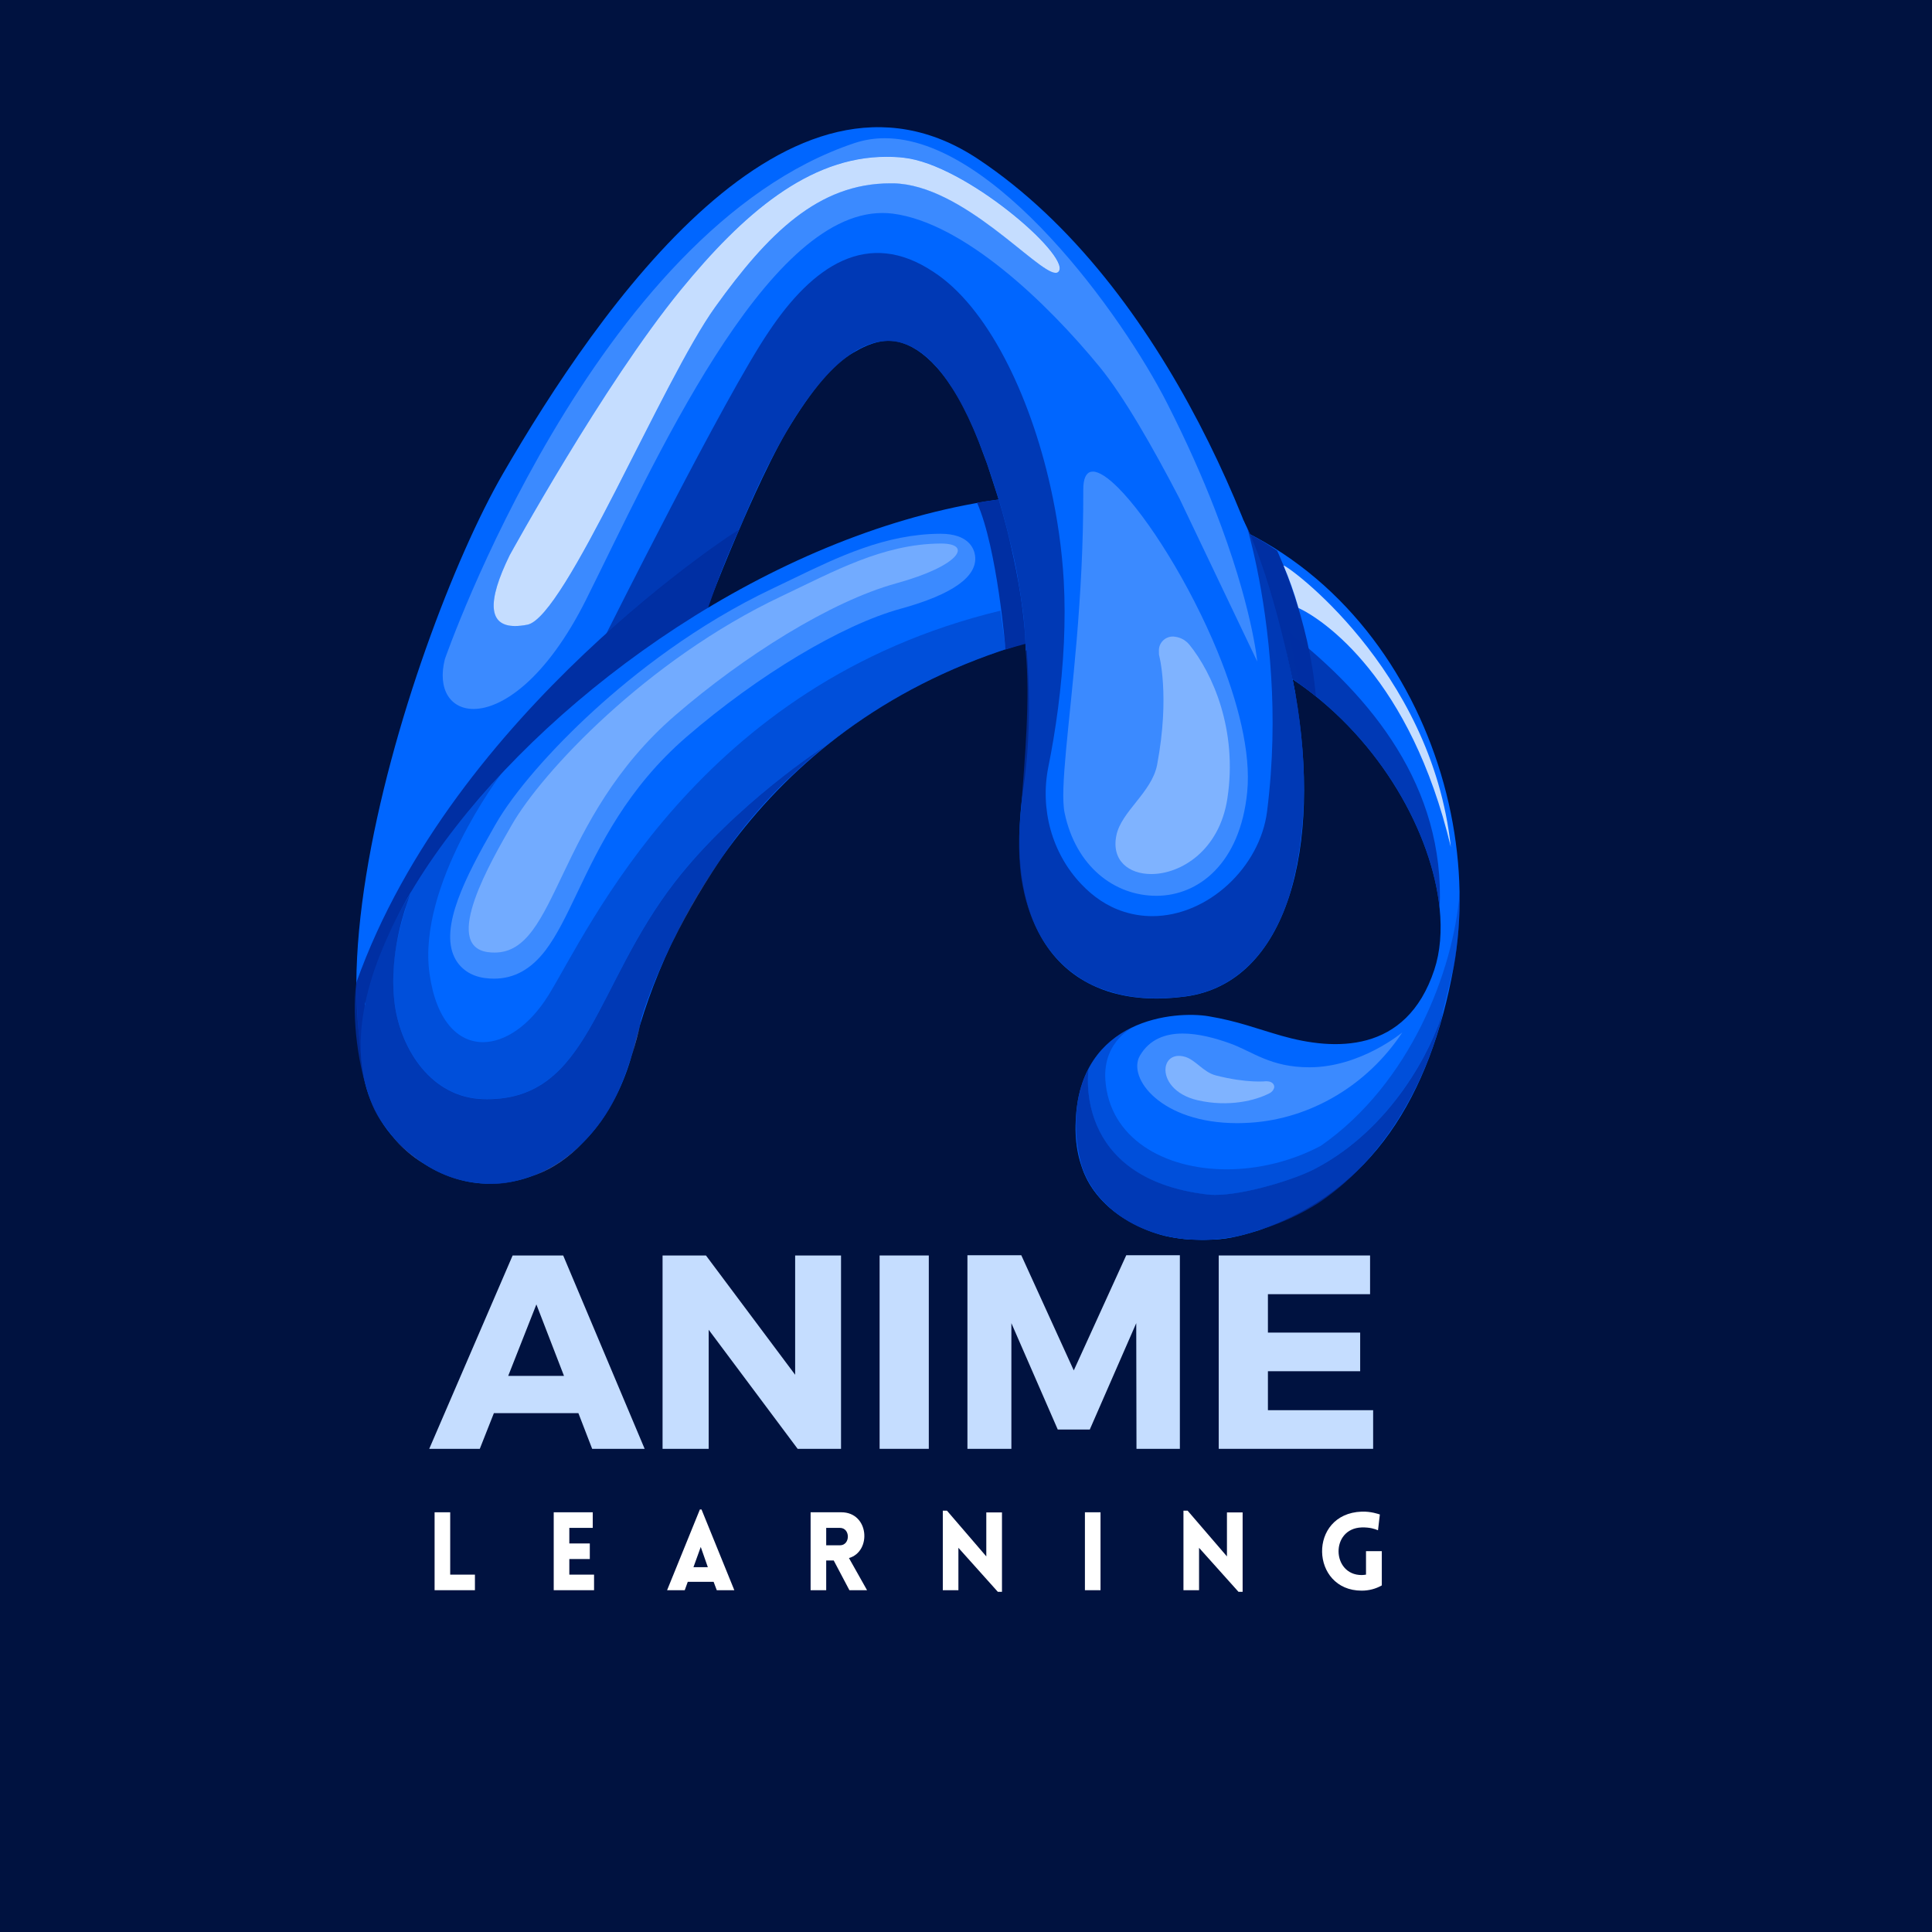<svg xmlns="http://www.w3.org/2000/svg" xmlns:xlink="http://www.w3.org/1999/xlink" width="500" zoomAndPan="magnify" viewBox="0 0 375 375" height="500" preserveAspectRatio="xMidYMid meet" version="1.0"><defs><g/><clipPath id="2e312e600e"><path d="M 69 24.676 L 254 24.676 L 254 228 L 69 228 Z M 69 24.676 " clip-rule="nonzero"/></clipPath><clipPath id="3c72b402aa"><path d="M 70 95 L 283.352 95 L 283.352 240.676 L 70 240.676 Z M 70 95 " clip-rule="nonzero"/></clipPath><clipPath id="8fdaf73dc8"><path d="M 68.852 144 L 161 144 L 161 230 L 68.852 230 Z M 68.852 144 " clip-rule="nonzero"/></clipPath><clipPath id="52120ad257"><path d="M 209 225 L 240 225 L 240 240.676 L 209 240.676 Z M 209 225 " clip-rule="nonzero"/></clipPath><clipPath id="b9a6a77d0f"><path d="M 208 173 L 283.352 173 L 283.352 232 L 208 232 Z M 208 173 " clip-rule="nonzero"/></clipPath><clipPath id="79a2991b4e"><path d="M 208 196 L 281 196 L 281 240.676 L 208 240.676 Z M 208 196 " clip-rule="nonzero"/></clipPath></defs><rect x="-37.5" width="450" fill="#ffffff" y="-37.5" height="450" fill-opacity="1"/><rect x="-37.5" width="450" fill="#001240" y="-37.5" height="450" fill-opacity="1"/><g clip-path="url(#2e312e600e)"><path fill="#0066ff" d="M 230.176 193.406 C 209.176 196.301 194.457 183.766 198.547 153.609 C 202.582 127.523 195.016 96.758 193.621 96.258 C 193.203 94.922 191.641 90.125 191.57 89.949 C 191.484 89.727 191.09 88.66 190.969 88.348 C 185.73 73.664 179.824 68.129 175.273 66.613 C 172.07 65.543 169.09 66.387 165.543 68.492 C 161.836 70.699 157.703 75.316 152.707 83.676 C 148.66 90.484 143.559 102.602 143.559 102.602 C 143.543 102.637 143.523 102.672 143.508 102.707 C 143.301 103.172 143.094 103.652 142.887 104.137 C 141.215 108.031 139.477 112.324 137.633 117.047 C 119.078 164.914 138.148 232.203 91.309 227.223 C 47.52 222.57 79.043 124.012 97.648 91.898 C 116.254 59.77 153.156 6.473 189.883 30.898 C 226.613 55.324 246.82 108.516 251.383 134.406 C 256.691 164.465 249.902 190.684 230.176 193.406 Z M 230.176 193.406 " fill-opacity="1" fill-rule="evenodd"/></g><path fill="#002fa3" d="M 69.191 190.648 C 69.035 191.062 69.57 202.367 70.156 205.902 C 70.742 209.434 72.945 209.434 72.945 209.434 C 72.945 209.434 85.625 184.961 101.699 160.793 C 117.789 136.645 136.066 122.32 136.066 122.32 C 139.305 111.531 143.523 102.707 143.523 102.707 C 143.523 102.707 88.02 137.867 69.191 190.648 Z M 69.191 190.648 " fill-opacity="1" fill-rule="evenodd"/><g clip-path="url(#3c72b402aa)"><path fill="#0066ff" d="M 282.152 187.699 C 277.57 212.984 266.172 231.238 244.426 238.773 C 240.566 239.961 237.465 240.961 230.711 240.566 C 224.855 240.219 207.914 236.023 208.797 217.605 C 209.539 197.559 228.16 196.18 234.57 197.25 C 240.324 198.215 243.82 199.645 248.801 201.059 C 258.859 203.918 272.953 204.68 278.395 188.25 C 279.551 184.77 279.879 180.684 279.43 176.305 C 277.949 161.793 268.078 143.883 252.074 132.645 C 238.824 123.355 221.41 118.633 201.098 124.234 C 148.867 138.629 128.883 179.91 122.973 203.488 C 117.062 227.07 96.461 236.102 81.199 225.137 C 36.957 193.32 132.672 91.07 214.465 96.086 C 265.027 99.191 289.043 149.711 282.152 187.699 Z M 282.152 187.699 " fill-opacity="1" fill-rule="evenodd"/></g><path fill="#002fa3" d="M 189.641 97.57 C 189.641 97.57 225.062 90.969 247.887 106.879 C 247.887 106.879 254.125 120.027 255.414 135.195 C 255.414 135.195 233.09 114.289 195.172 126.078 C 195.172 126.078 193.586 106.445 189.641 97.57 " fill-opacity="1" fill-rule="evenodd"/><path fill="#0066ff" d="M 193.621 96.277 C 193.621 96.277 198.859 112.566 199.082 126.27 C 199.082 126.27 229.73 116.77 251.438 134.801 C 251.438 134.801 247.438 112.98 241.391 101.07 C 241.41 101.07 218.238 89.898 193.621 96.277 " fill-opacity="1" fill-rule="evenodd"/><path fill="#c5ddff" d="M 244.027 128.391 C 244.027 128.391 243.062 117.496 235.773 98.793 C 233.434 92.762 230.418 85.902 226.574 78.332 C 217.793 61.047 193.055 26.832 171.742 26.832 C 169.762 26.832 167.797 27.125 165.887 27.762 C 115.273 44.602 86.348 127.941 86.348 127.941 C 84.867 133.785 87.418 137.609 91.914 137.609 C 97.496 137.609 106.09 131.715 113.758 116.391 C 126.645 90.59 148.418 41.344 171.262 41.344 C 171.934 41.344 172.605 41.379 173.277 41.465 C 187.008 43.223 203.199 58.719 213.449 71.23 C 218.109 76.926 223.746 86.777 228.906 96.703 C 228.895 96.699 244.027 128.391 244.027 128.391 Z M 205.574 52.582 C 205.438 52.824 205.215 52.945 204.922 52.945 C 201.32 52.945 186.938 35.844 173.43 35.57 L 172.828 35.57 C 158.805 35.57 149.055 45.41 138.871 59.527 C 128.555 73.852 109.742 119.805 102.387 121.234 C 101.508 121.406 100.695 121.492 99.992 121.492 C 94.84 121.492 94.477 116.875 98.941 107.758 C 98.941 107.758 117.098 74.664 132.137 56.27 C 144.16 41.566 156.926 30.414 172.07 30.414 C 173.188 30.414 174.324 30.484 175.48 30.605 C 187.297 31.898 207.488 49.34 205.574 52.582 Z M 205.574 52.582 " fill-opacity="0.3" fill-rule="nonzero"/><path fill="#c5ddff" d="M 172.055 30.434 C 156.93 30.434 144.145 41.586 132.121 56.289 C 117.082 74.68 98.926 107.773 98.926 107.773 C 94.461 116.891 94.824 121.512 99.977 121.512 C 100.68 121.512 101.473 121.426 102.371 121.254 C 109.727 119.805 128.539 73.871 138.855 59.547 C 149.02 45.41 158.789 35.586 172.812 35.586 L 173.414 35.586 C 186.938 35.863 201.32 52.961 204.906 52.961 C 205.199 52.961 205.422 52.84 205.559 52.598 C 207.473 49.359 187.281 31.914 175.465 30.621 C 174.328 30.484 173.191 30.434 172.055 30.434 " fill-opacity="1" fill-rule="nonzero"/><path fill="#002fa3" d="M 197.824 162.484 C 197.93 160.758 198.051 158.984 198.188 157.176 C 197.996 158.793 197.859 160.586 197.824 162.484 Z M 199.047 124.891 C 199.035 124.891 199.023 124.895 199.016 124.906 C 199.031 125.32 199.047 125.734 199.082 126.148 C 199.082 125.734 199.066 125.32 199.047 124.891 Z M 199.047 124.891 " fill-opacity="0.8" fill-rule="nonzero"/><path fill="#002fa3" d="M 198.516 118.461 C 198.738 120.547 198.91 122.699 199.031 124.906 L 199.066 124.906 C 198.98 122.77 198.773 120.613 198.516 118.461 M 193.844 96.965 L 193.793 96.965 C 193.742 96.965 193.691 96.984 193.641 96.984 C 194.43 99.691 195.277 102.672 196.238 105.945 C 196.258 106 196.273 106.031 196.273 106.086 C 195.258 101.742 194.258 98.363 193.844 96.965 " fill-opacity="0.8" fill-rule="nonzero"/><path fill="#002fa3" d="M 250.387 173.445 C 248.664 178.996 246.113 183.648 242.719 187.078 C 241.719 188.078 240.652 188.977 239.531 189.77 C 236.828 191.664 233.691 192.906 230.16 193.387 C 228.215 193.664 226.336 193.785 224.512 193.785 C 221.824 193.785 219.273 193.492 216.895 192.906 C 215.363 192.457 213.785 192.008 212.234 191.301 C 210.461 190.508 208.918 189.406 207.523 188.336 C 202.77 184.477 199.496 178.547 198.238 170.465 C 197.859 167.738 197.758 165.016 197.809 162.484 C 197.91 160.758 198.031 158.984 198.168 157.176 C 198.926 147.055 199.977 135.836 199.082 126.27 L 199.082 126.148 C 199.082 125.734 199.066 125.32 199.047 124.891 C 198.961 122.77 198.809 120.598 198.516 118.461 C 197.875 113.773 197.203 109.773 196.273 106.086 C 195.773 103.914 195.277 101.965 194.844 100.414 C 194.414 98.844 194.07 97.656 193.844 96.965 C 193.707 96.52 193.227 95.035 193.242 95.035 C 177.137 43.258 156.461 70.836 143.508 102.723 C 143.078 103.016 129.125 112.859 117.547 123.27 C 117.547 123.27 140.855 76.629 149.211 64.391 C 157.668 51.688 168.383 44.152 181.285 52.84 C 191.555 59.547 199.84 76.316 203.906 94.535 C 205.25 100.535 206.129 106.703 206.473 112.703 C 206.695 116.633 206.68 120.668 206.508 124.664 C 206.109 133.371 204.887 141.902 203.492 148.812 C 201.84 157 204.129 165.566 209.883 171.617 C 212.156 174.016 214.898 175.945 218.188 176.98 C 219.996 177.547 221.84 177.824 223.648 177.824 C 234.484 177.824 244.578 168.293 245.941 157.484 C 247.145 147.867 247.215 139.008 246.734 131.336 C 245.648 113.945 242.047 102.516 242.117 102.516 L 242.668 103.707 C 244.406 107.273 245.598 111.203 246.941 115.203 C 248.285 119.184 251.09 132.629 251.453 134.68 C 253.797 148.109 253.797 161.637 250.387 173.445 Z M 250.387 173.445 " fill-opacity="0.8" fill-rule="nonzero"/><path fill="#002fa3" d="M 194.191 118.531 C 135.496 132.68 114.238 180.633 106.453 193.18 C 102.801 199.059 98.027 202.281 93.738 202.281 C 88.879 202.281 84.645 198.129 83.367 188.957 C 80.973 171.723 97.27 150.246 97.27 150.246 C 97.27 150.246 81.73 167.016 79.648 173.375 C 77.578 179.738 75.477 186.871 76.633 195.027 C 77.855 203.73 83.746 213.004 93.738 213.312 C 94.016 213.312 94.273 213.332 94.531 213.332 C 114.375 213.332 115.359 191.301 131.051 171.102 C 142.852 155.934 160.32 144.66 160.32 144.66 C 160.32 144.66 156.754 147.418 152.258 151.863 C 152.965 151.227 153.707 150.574 154.465 149.918 C 164.836 140.195 178.168 131.629 195.188 126.027 C 195.188 125.957 195.172 125.805 195.156 125.578 L 194.191 118.531 " fill-opacity="0.4" fill-rule="nonzero"/><path fill="#002fa3" d="M 195.137 125.578 C 195.156 125.82 195.172 125.977 195.172 126.027 L 195.172 126.062 L 195.188 126.062 L 195.137 125.578 " fill-opacity="0.8" fill-rule="nonzero"/><path fill="#4c6dbe" d="M 112.98 221.965 C 110.086 224.828 106.832 226.93 103.387 228.242 C 107.211 226.93 110.363 224.672 112.98 221.965 M 76.168 220.555 C 77.855 222.621 79.871 224.398 82.18 225.809 C 81.871 225.602 78.75 223.551 76.168 220.555 M 124.195 199.109 C 123.75 200.629 123.336 202.094 122.992 203.508 C 122.871 203.973 122.75 204.438 122.613 204.902 C 123.422 202.402 123.922 200.336 124.195 199.109 M 139.977 166.652 C 135.859 172.516 132.57 178.41 129.934 184.062 C 132.309 179.098 135.582 173.102 139.977 166.652 " fill-opacity="1" fill-rule="nonzero"/><path fill="#002fa3" d="M 70.859 194.957 C 70.656 195.938 70.5 196.906 70.363 197.871 C 70.5 196.906 70.672 195.938 70.859 194.957 M 79.098 174.34 C 77.82 176.273 74.945 181.148 72.566 188.648 C 74.082 184.012 76.305 179.203 79.098 174.34 " fill-opacity="0.8" fill-rule="nonzero"/><g clip-path="url(#8fdaf73dc8)"><path fill="#002fa3" d="M 160.32 144.695 C 160.219 144.781 156.688 147.52 152.258 151.898 C 149.074 155.035 145.422 159.035 142.199 163.484 C 141.422 164.551 140.684 165.621 139.977 166.652 C 135.859 172.496 132.57 178.41 129.934 184.062 C 125.938 192.422 124.438 197.902 124.438 197.902 C 124.438 197.902 124.367 198.336 124.195 199.109 C 123.73 200.629 123.336 202.094 122.992 203.508 C 122.871 203.973 122.75 204.438 122.613 204.902 C 120.957 209.969 118.914 216.133 112.98 221.965 C 110.086 224.828 106.832 226.949 103.387 228.242 C 101.094 229.035 98.48 229.797 95.688 229.797 C 95.395 229.797 95.102 229.797 94.793 229.781 C 89.934 229.609 85.926 228.324 82.195 225.809 C 81.871 225.602 81.543 225.379 81.215 225.137 C 79.27 223.742 77.699 222.484 76.184 220.555 C 74.891 218.914 73.238 216.918 72.223 214.363 C 69.398 207.281 68.293 197.473 69.121 191.062 C 69.242 190.098 70.688 195.938 70.879 194.957 C 70.949 194.613 70.879 194.113 70.965 193.766 C 71.414 191.887 71.879 190.234 72.395 188.598 C 73.926 183.961 76.305 179.203 79.098 174.34 C 79.441 173.754 79.613 173.43 79.648 173.395 C 79.613 173.48 79.422 174.152 79.043 175.254 C 77.805 178.789 75.496 186.871 76.633 195.043 C 77.855 203.746 83.746 213.02 93.738 213.332 C 93.996 213.332 94.273 213.348 94.531 213.348 C 114.359 213.348 115.359 191.32 131.055 171.117 C 142.75 156.07 160.027 144.832 160.32 144.695 Z M 160.32 144.695 " fill-opacity="0.8" fill-rule="nonzero"/></g><path fill="#c5ddff" d="M 174.773 118.168 C 163.422 121.289 147.125 131.043 133.258 143.023 C 121.75 152.969 116.359 164.223 112.035 173.289 C 109.914 177.738 108.07 181.582 105.867 184.477 C 103.043 188.164 99.77 189.957 95.891 189.957 C 95.305 189.957 94.703 189.922 94.102 189.836 C 91.395 189.477 89.312 188.043 88.227 185.855 C 85.316 179.945 90.379 170.172 95.805 160.672 L 96.168 160.035 C 99.684 153.863 106.883 145.555 115.426 137.766 C 122.938 130.922 135.051 121.27 150.125 114.152 C 151.379 113.566 152.637 112.945 153.863 112.359 C 162.699 108.086 171.828 103.672 182.441 103.602 L 182.562 103.602 C 188.09 103.602 189.09 106.566 189.262 107.844 C 189.797 111.895 184.922 115.375 174.773 118.168 Z M 174.773 118.168 " fill-opacity="0.3" fill-rule="nonzero"/><path fill="#c5ddff" d="M 182.648 105.5 L 182.543 105.5 C 171.328 105.586 161.82 110.93 151.707 115.719 C 125.539 128.078 105.109 149.969 99.305 160.172 C 95.496 166.859 85.641 183.562 94.688 184.805 C 95.152 184.875 95.582 184.891 96.012 184.891 C 108.332 184.891 107.625 159.07 131.105 138.801 C 144.316 127.391 161.199 116.738 173.984 113.219 C 186.367 109.809 188.832 105.5 182.648 105.5 " fill-opacity="0.4" fill-rule="nonzero"/><path fill="#c5ddff" d="M 242.082 153.742 C 240.719 167.586 232.625 173.875 224.457 173.875 C 216.293 173.875 208.832 168.172 206.645 157.812 C 205.68 153.262 207.574 140.832 208.973 124.32 C 209.711 115.566 210.297 105.637 210.262 95.141 C 210.262 94.848 210.262 94.57 210.281 94.312 C 210.418 92.398 211.074 91.535 212.125 91.535 C 213.328 91.535 215.051 92.691 217.051 94.691 C 222.77 100.43 230.883 113.219 236.344 126.512 C 240.289 136.145 242.84 146.055 242.082 153.742 Z M 242.082 153.742 " fill-opacity="0.3" fill-rule="nonzero"/><path fill="#c5ddff" d="M 224.957 127.078 C 224.957 127.078 227.145 134.938 224.598 148.434 C 223.578 153.797 217.637 157.484 216.688 162.156 C 215.691 167.016 219.066 169.652 223.457 169.652 C 229.211 169.652 236.707 165.086 238.238 154.949 C 240.273 141.594 235.293 130.613 230.867 125.148 C 230.176 124.305 229.195 123.734 228.109 123.598 C 228.074 123.598 228.043 123.578 228.008 123.578 C 226.387 123.355 224.941 124.613 224.941 126.25 Z M 224.957 127.078 " fill-opacity="0.5" fill-rule="nonzero"/><g clip-path="url(#52120ad257)"><path fill="#0066ff" d="M 209.832 225.914 C 211.348 231.859 217.41 237.633 225.988 239.859 C 227.852 240.289 229.504 240.48 230.711 240.547 C 231.727 240.598 232.656 240.633 233.535 240.633 C 236.051 240.633 237.98 240.41 239.719 240.047 C 237.668 240.391 235.672 240.566 233.777 240.566 C 221.234 240.566 212 233.48 209.832 225.914 " fill-opacity="1" fill-rule="nonzero"/></g><g clip-path="url(#b9a6a77d0f)"><path fill="#002fa3" d="M 209.039 214.797 C 208.918 215.691 208.852 216.621 208.797 217.605 C 208.73 219.262 208.797 220.793 208.988 222.227 C 209.195 223.398 209.469 224.621 209.848 225.914 C 208.711 221.484 208.66 217.727 209.039 214.797 M 283.305 173.289 C 282.133 188.441 273.727 210.312 256.379 222.398 C 250.559 225.484 244.113 226.965 238.086 226.965 C 225.887 226.965 215.293 220.879 214.551 209.59 C 214.055 201.902 220.238 199.215 220.238 199.215 C 220.238 199.215 218.188 199.973 215.793 201.887 C 213.777 203.523 212.02 205.68 210.762 208.453 C 211.055 207.816 211.281 207.488 211.281 207.488 C 211.281 207.488 207.922 228.758 234.398 231.879 C 234.848 231.93 235.328 231.945 235.844 231.945 C 241.445 231.945 251.023 229.086 255.227 226.879 C 270.129 219.055 277.863 203.766 280.086 196.301 L 282.152 187.719 C 282.344 187.691 283.613 178.168 283.305 173.289 " fill-opacity="0.4" fill-rule="nonzero"/></g><path fill="#6884c9" d="M 210.777 208.453 C 210.242 209.609 209.418 211.762 209.039 214.797 C 209.348 212.383 209.953 210.281 210.777 208.453 " fill-opacity="1" fill-rule="nonzero"/><g clip-path="url(#79a2991b4e)"><path fill="#002fa3" d="M 280.102 196.285 C 277.879 203.766 270.145 219.055 255.242 226.863 C 251.023 229.066 241.461 231.93 235.863 231.93 C 235.344 231.93 234.863 231.91 234.414 231.859 C 207.938 228.758 211.297 207.469 211.297 207.469 C 211.297 207.469 211.09 207.797 210.781 208.438 C 209.953 210.262 209.352 212.367 209.039 214.777 C 208.68 217.707 208.711 221.465 209.848 225.914 C 212.02 233.48 220.496 240.844 233.742 240.664 C 235.656 240.637 237.672 240.391 239.723 240.047 C 241.359 239.703 242.82 239.254 244.426 238.754 C 248.629 237.461 252.453 235.703 255.898 233.516 C 275.555 220.328 280.102 196.285 280.102 196.285 Z M 280.102 196.285 " fill-opacity="0.8" fill-rule="nonzero"/></g><path fill="#c5ddff" d="M 272.191 200.387 C 272.191 200.387 264.098 207.16 254.172 207.16 L 254.156 207.16 C 246.559 207.16 243.199 204.125 238.703 202.508 C 235.828 201.473 232.57 200.609 229.574 200.609 C 226.18 200.609 223.113 201.715 221.254 204.902 C 218.754 209.23 225.336 218.004 240.148 218.004 C 240.961 218.004 241.805 217.969 242.684 217.914 C 254.363 217.176 265.422 210.641 272.191 200.387 " fill-opacity="0.3" fill-rule="nonzero"/><path fill="#c5ddff" d="M 245.785 209.867 C 245.785 209.867 242.082 210.312 235.965 208.73 C 233.535 208.09 232.055 205.695 229.953 205.109 C 227.75 204.504 226.406 205.66 226.234 207.297 C 226.008 209.469 227.836 212.484 232.453 213.555 C 238.531 214.949 243.77 213.59 246.457 212.176 C 246.871 211.953 247.164 211.605 247.285 211.211 C 247.285 211.195 247.285 211.176 247.301 211.176 C 247.473 210.574 246.941 209.969 246.18 209.902 Z M 245.785 209.867 " fill-opacity="0.5" fill-rule="nonzero"/><path fill="#002fa3" d="M 279.43 176.305 C 277.945 161.793 268.074 143.883 252.07 132.645 L 250.176 122.734 C 266.078 135.215 280.531 152.641 279.43 176.305 Z M 279.43 176.305 " fill-opacity="0.8" fill-rule="nonzero"/><path fill="#c5ddff" d="M 249.145 109.789 C 249.195 109.203 277.863 129.562 281.602 164.395 C 273.781 131.594 256.793 120.203 252.039 118.012 C 251.211 115.066 250.195 112.273 249.145 109.789 Z M 249.145 109.789 " fill-opacity="1" fill-rule="evenodd"/><g fill="#c5ddff" fill-opacity="1"><g transform="translate(83.58, 281.217)"><g><path d="M 28.688 -6.922 L 12.281 -6.922 L 9.547 0 L -0.266 0 L 15.922 -37.531 L 25.734 -37.531 L 41.547 0 L 31.359 0 Z M 25.891 -14.156 L 20.531 -28.031 L 15.062 -14.156 Z M 25.891 -14.156 "/></g></g></g><g fill="#c5ddff" fill-opacity="1"><g transform="translate(124.853, 281.217)"><g><path d="M 38.391 0 L 29.969 0 L 12.703 -23.109 L 12.703 0 L 3.75 0 L 3.75 -37.531 L 12.172 -37.531 L 29.484 -14.375 L 29.484 -37.531 L 38.391 -37.531 Z M 38.391 0 "/></g></g></g><g fill="#c5ddff" fill-opacity="1"><g transform="translate(166.983, 281.217)"><g><path d="M 13.297 0 L 3.75 0 L 3.75 -37.531 L 13.297 -37.531 Z M 13.297 0 "/></g></g></g><g fill="#c5ddff" fill-opacity="1"><g transform="translate(184.028, 281.217)"><g><path d="M 44.984 0 L 36.562 0 L 36.516 -24.391 L 27.5 -3.75 L 21.281 -3.75 L 12.281 -24.391 L 12.281 0 L 3.75 0 L 3.75 -37.578 L 14.203 -37.578 L 24.391 -15.219 L 34.578 -37.578 L 44.984 -37.578 Z M 44.984 0 "/></g></g></g><g fill="#c5ddff" fill-opacity="1"><g transform="translate(232.805, 281.217)"><g><path d="M 33.125 -30.016 L 13.297 -30.016 L 13.297 -22.562 L 31.203 -22.562 L 31.203 -15.062 L 13.297 -15.062 L 13.297 -7.5 L 33.719 -7.5 L 33.719 0 L 3.75 0 L 3.75 -37.531 L 33.125 -37.531 Z M 33.125 -30.016 "/></g></g></g><g fill="#ffffff" fill-opacity="1"><g transform="translate(82.664, 308.658)"><g><path d="M 1.691 -15.125 L 1.691 0 L 9.52 0 L 9.52 -3.023 L 4.719 -3.023 L 4.719 -15.125 Z M 1.691 -15.125 "/></g></g></g><g fill="#ffffff" fill-opacity="1"><g transform="translate(105.786, 308.658)"><g><path d="M 9.52 0 L 9.52 -3.023 L 4.719 -3.023 L 4.719 -6.051 L 8.695 -6.051 L 8.695 -9.074 L 4.719 -9.074 L 4.719 -12.098 L 9.266 -12.098 L 9.266 -15.125 L 1.691 -15.125 L 1.691 0 Z M 9.52 0 "/></g></g></g><g fill="#ffffff" fill-opacity="1"><g transform="translate(129.141, 308.658)"><g><path d="M 0.34 0 L 3.766 0 L 4.355 -1.629 L 9.371 -1.629 L 9.984 0 L 13.391 0 L 7.023 -15.672 L 6.707 -15.672 Z M 5.457 -4.465 L 6.875 -8.398 L 8.25 -4.465 Z M 5.457 -4.465 "/></g></g></g><g fill="#ffffff" fill-opacity="1"><g transform="translate(155.647, 308.658)"><g><path d="M 9.223 0 L 12.648 0 L 9.137 -6.238 C 13.578 -7.531 13.051 -15.125 7.656 -15.125 L 1.691 -15.125 L 1.691 0 L 4.719 0 L 4.719 -5.773 L 6.176 -5.773 Z M 4.719 -8.715 L 4.719 -12.098 L 7.383 -12.098 C 9.434 -12.098 9.434 -8.715 7.383 -8.715 Z M 4.719 -8.715 "/></g></g></g><g fill="#ffffff" fill-opacity="1"><g transform="translate(181.307, 308.658)"><g><path d="M 4.719 -8.227 L 12.375 0.316 L 13.176 0.316 L 13.176 -15.102 L 10.133 -15.102 L 10.133 -6.559 L 2.496 -15.441 L 1.691 -15.441 L 1.691 0 L 4.719 0 Z M 4.719 -8.227 "/></g></g></g><g fill="#ffffff" fill-opacity="1"><g transform="translate(208.891, 308.658)"><g><path d="M 4.719 0 L 4.719 -15.125 L 1.691 -15.125 L 1.691 0 Z M 4.719 0 "/></g></g></g><g fill="#ffffff" fill-opacity="1"><g transform="translate(228.017, 308.658)"><g><path d="M 4.719 -8.227 L 12.375 0.316 L 13.176 0.316 L 13.176 -15.102 L 10.133 -15.102 L 10.133 -6.559 L 2.496 -15.441 L 1.691 -15.441 L 1.691 0 L 4.719 0 Z M 4.719 -8.227 "/></g></g></g><g fill="#ffffff" fill-opacity="1"><g transform="translate(255.602, 308.658)"><g><path d="M 12.605 -0.93 L 12.605 -7.574 L 9.539 -7.574 L 9.539 -3.023 C 9.266 -2.984 8.969 -2.941 8.695 -2.941 C 2.855 -2.941 2.582 -11.973 8.695 -12.184 C 10.301 -12.227 11.273 -11.887 11.867 -11.633 L 12.227 -14.699 C 11.949 -14.785 10.492 -15.312 8.695 -15.25 C -1.797 -14.871 -1.289 0.086 8.695 0.086 C 10.133 0.086 11.441 -0.273 12.605 -0.93 Z M 12.605 -0.93 "/></g></g></g></svg>